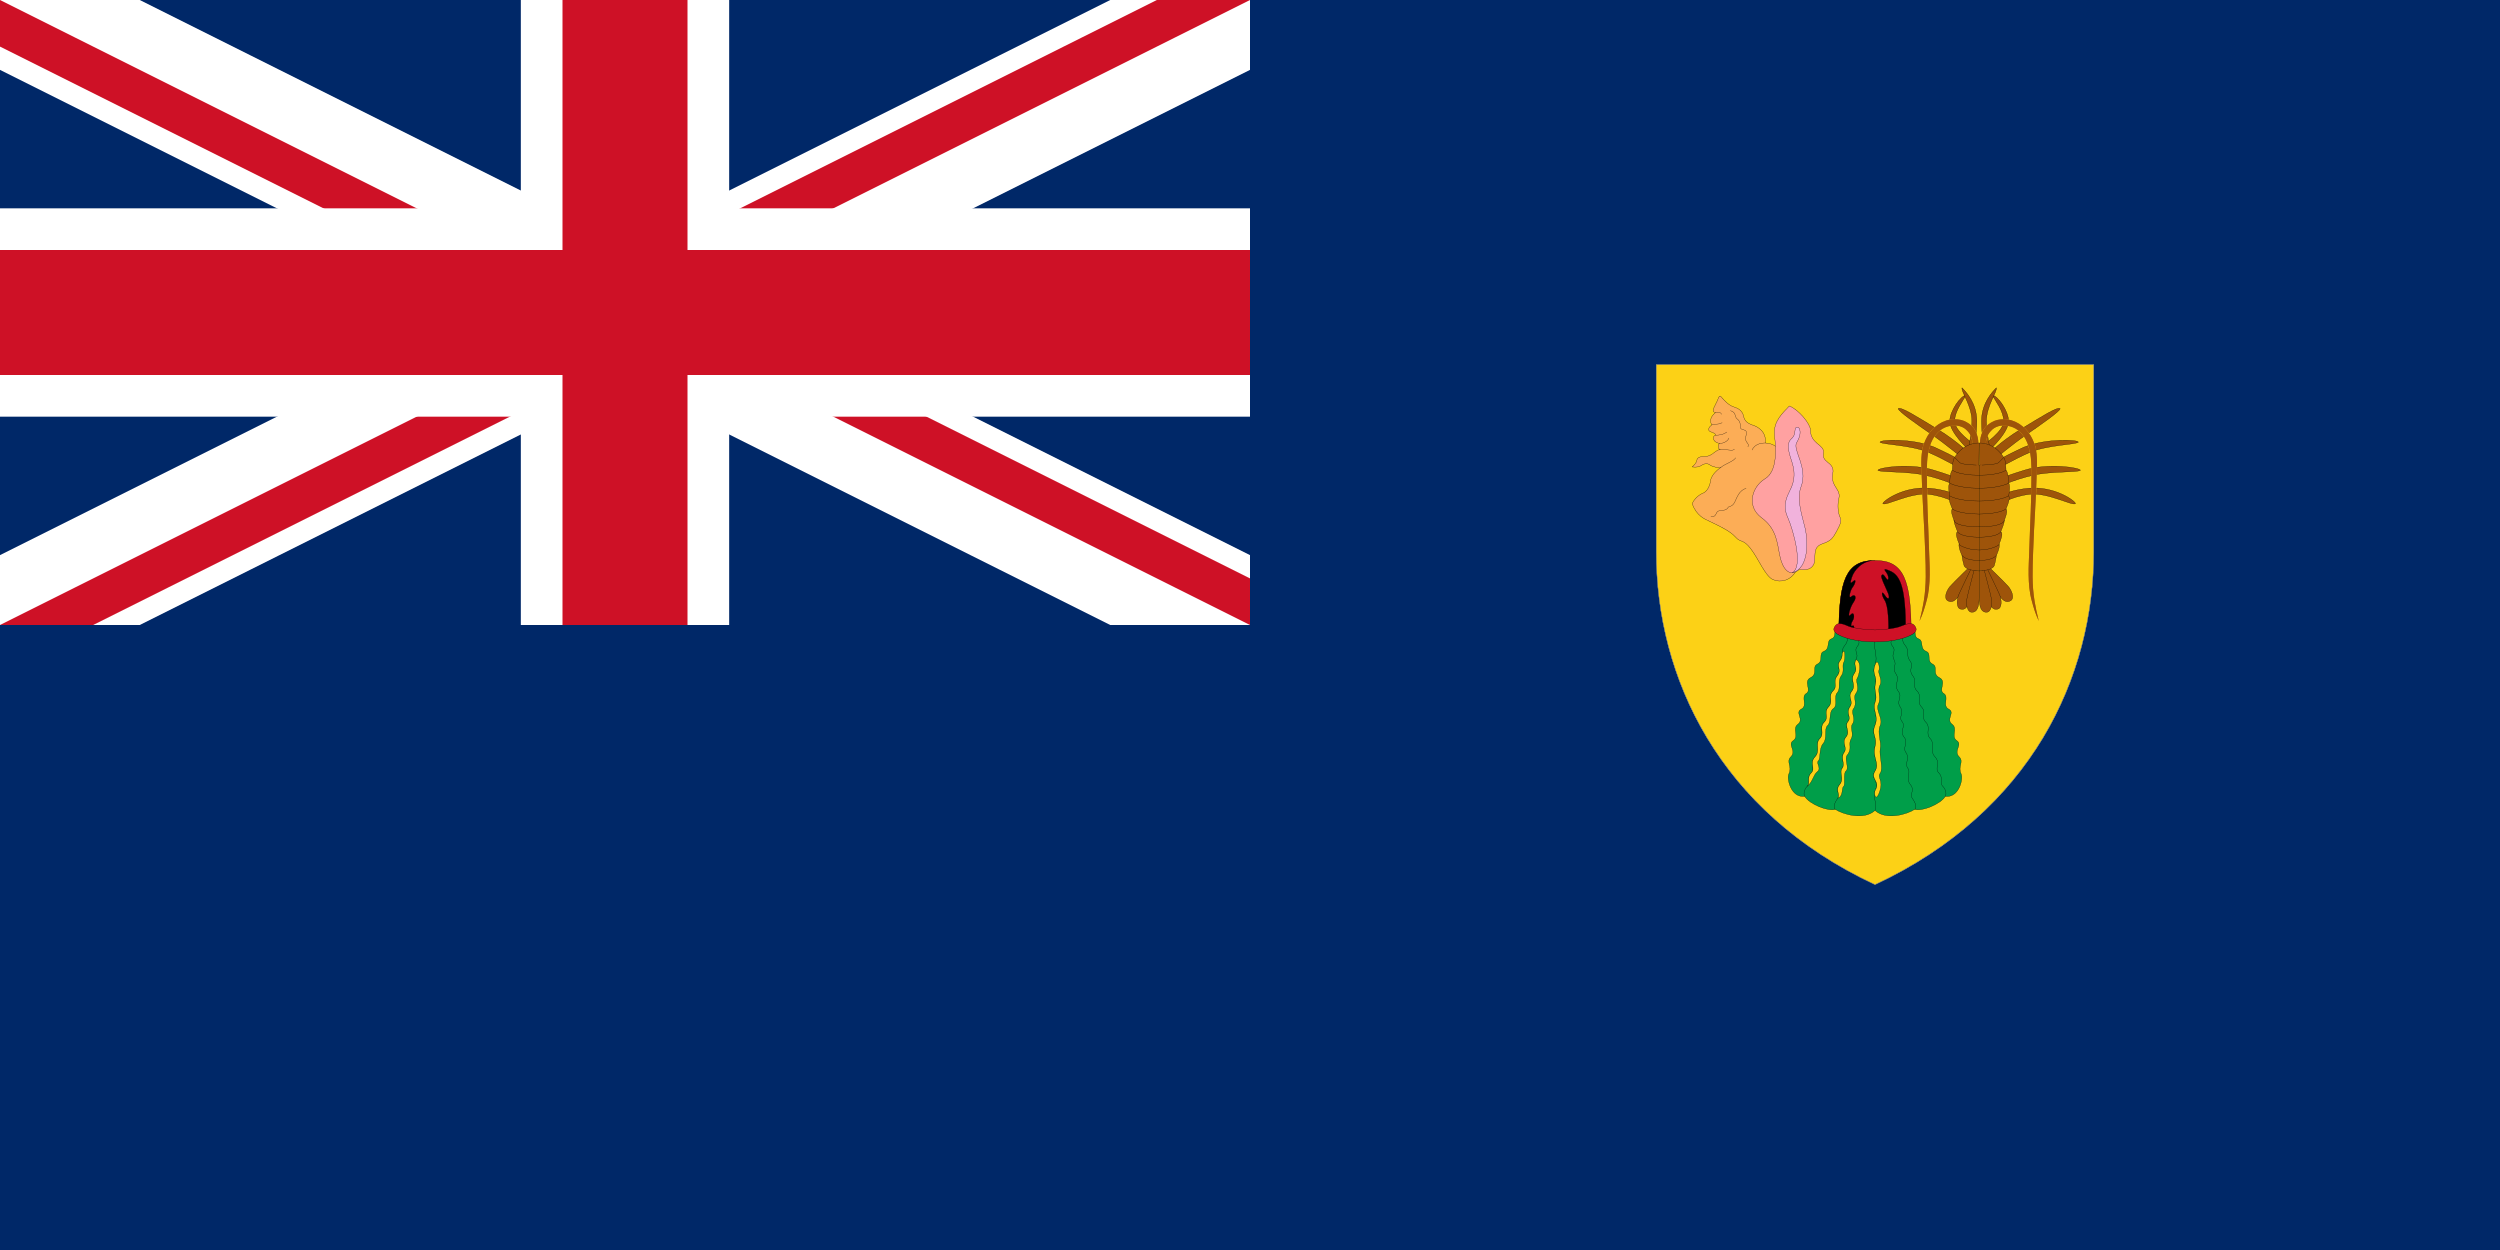 <svg xmlns="http://www.w3.org/2000/svg" xmlns:xlink="http://www.w3.org/1999/xlink" viewBox="0 0 4800000 2400000">
	<rect x="0" y="0" width="4800000" height="2400000" fill="#808080" stroke="none"/>
	<defs>
		<clipPath id="a">
			<path d="M0 0v7500h32500v7500h-2500z m30000 0H15000v17500H0v-2500z" stroke-width="500"/>
		</clipPath>
		<path id="b" d="M420000-500000v360000C420000 100000 300000 358500 0 498500-300000 358500-420000 100000-420000-140000v-360000z" stroke-width="500"/>
	</defs>
	<g fill="#002868" stroke-width="500">
		<path d="M0 0h2400000A1341641 1341641 0 0 1 0 1200000z" stroke-width="500"/>
		<g fill="none" stroke-width="500">
			<path stroke="#fff" stroke-width="240000" d="M0 0l2400000 1200000M0 1200000L2400000 0"/>
			<path stroke="#ce1126" stroke-width="2000" d="M0 0l30000 15000M0 15000L30000 0" clip-path="url(#a)" transform="scale(80)"/>
			<path stroke="#fff" stroke-width="400000" d="M1200000-200000v1600000M-200000 600000h2800000"/>
			<path stroke="#ce1126" stroke-width="240000" d="M1200000 0v1400000M0 600000h2600000"/>
		</g>
		<path d="M0 1200000h2400000V0h2400000v2400000H0" stroke-width="500"/>
	</g>
	<g fill="none" stroke="#000" transform="translate(3600000, 1200000)" stroke-width="500">
		<use xlink:href="#b" fill="#fcd116" stroke-width="32000"/>
		<use xlink:href="#b" stroke="#fff" stroke-width="28000"/>
		<g stroke-linecap="round" stroke-linejoin="round" stroke-width="1100">
			<path fill="#fcad56" d="M-151500-103500c-11000 18500-29500 22500-44000 16500-15000-6000-28500-41000-43500-60000-14500-18500-18500-10500-28500-21500-9500-10500-24500-18500-48000-29500-13000-6000-26500-11500-35500-34500 3500-9500 13000-17500 20500-20500 7500-2500 13500-13500 14500-23000 1000-9000 9000-19000 20000-26500-5000 1000-15500-1000-20500-4500-4500-4000-12000-3000-16500 500-4500 3000-10000 4000-18000 3000 3000-2500 8500-8000 9000-13000s6500-7500 18000-7500c11000 0 18500-13000 27500-13000-6500 0-5000-11000-1500-11500-16000-3000-14000-16000-7500-16000-500-2000-2500-4000-10000-6500-7000-2500-3500-9000 2000-13000-5000-10000-500-17500 7500-24000-11000-500 1000-16000 4000-24500 3000-8000 4500-9000 8000-4000 4000 4500 13000 15000 23500 18000 10000 3000 16000 8500 18000 17000 2000 9000 6000 13500 17000 17500 11500 3500 27000 13000 25000 34500 9000 500 15500 3000 21000 7500" stroke-width="500"/>
			<path fill="#ffa1a1" d="M-124000-374500c0 12000 5500 19500 12500 25500 7500 6000 14000 11000 12500 18500-1500 8000 1500 13000 8000 18000 7000 5000 12000 11000 10000 21000s-500 16000 3500 23500 11000 13500 8000 25500-1500 28000 2500 36000c3500 7500 0 13500-7000 27000-7000 13000-11000 18000-25500 23000-15000 4500-16000 13500-16000 29000 0 16000-10500 24000-30000 21000-20000 16500-32500-3000-37500-27500s-6000-51000-35500-72500c-29000-22000-17500-59000 7000-74000 24500-14500 21500-57500 18500-84000-2500-26500 15000-41500 28500-56000 18000 7000 40500 34500 40500 46000z" stroke-width="500"/>
			<path fill="#f1b2dc" d="M-166500-204000c-5500-13000-11500-26000 3000-54000 15000-28500 5500-50000 1000-64500-4500-14000-5500-27000 0-33000 6000-5500 8500-9000 9000-18500 500-9000 8000-6000 9000-1500s2000 12000-6000 25500c-8000 14000 22500 48000 8500 84500-9500 25500 3000 58000 8000 80500s8000 76500-25000 84500c22500-11000 1500-82500-7500-103500z" stroke-width="500"/>
			<path d="M-315000-208000c5500 1000 8500-2000 10000-5500s2500-5500 7500-6000c5000 0 13000-1500 15000-5500 1500-4000 7500-500 13000-10500 5000-10500 8500-22500 22000-27000m37000-87000c-5000 0-19500 500-25500 13500m-41500-75500c12000 3500 7000 11500 13000 16000 11000 8500 1000 17500 10000 20000s8500 4000 6500 14000c-3000 11500 8000 12000 4000 19500m-52000 39500c7000-6500 24500-11500 28500-18500m-29000-16000c10500-500 24500 3500 26500-500m-28000-11000c5000 0 15500-3500 17500-10500m-25000-5500c6000 0 13500-500 21000-6000m-29000-13500c4500-3500 12500 500 20000-4500m-12500-19500c3500 0 11000-1000 11000 3500" stroke-width="500"/>
			<g fill="#9e540a" transform="translate(200000, -200000)" stroke-width="500">
				<g id="d" stroke-width="500">
					<path d="M-27500-116500s-35000-29500-64000-49500-64000-44500-64000-49500c5500-4000 35000 15000 75500 39500 41000 25000 64000 49500 64000 49500z m-2500 20000s-34000-20500-67500-35000c-35000-14500-87500-14500-93000-19500 0-5000 61000-8000 104500 9500 44500 20500 67500 35000 67500 35000z m-500 34000s-37000-17000-73000-25000c-35000-8000-85000-5000-91000-9500 0-5000 62000-15000 108500 0 47000 14500 67000 24500 67000 24500z m-2000 34500s-28000-19000-65000-23000c-35000-3500-81500 23000-87500 18000 0-5000 40500-34500 91000-29500 49500 5000 73000 24500 73000 24500z m11500-109000s-35500-32500-35500-54500c0-19500 21500-49500 31000-49500-5000 10000-21500 30000-21500 49500 0 20000 37500 44500 37500 44500z" stroke-width="500"/>
					<path d="M-21000-137000s7000-32500 7000-54500c0-29500-21000-56500-19000-64000 7500 7500 28500 29500 28500 64000 0 30000-5000 44500-5000 44500z" stroke-width="500"/>
					<g stroke="none" stroke-width="500">
						<use xlink:href="#c" stroke="#fcd116" stroke-width="6000"/>
						<path id="c" d="M-12500-147500c0-9500-3500-18000-9500-24500-8000-9500-20000-12500-32500-10500-15000 2500-27000 11500-34500 25500-10000 18500-11000 38500-11500 58000 0 67500 2500 95000 4500 161500 500 19500 4000 59500-5000 91000-3500 13500-7500 26000-13500 39000 4000-16500 6000-25000 8000-37500 5500-32500 4000-63000 3000-93000-2000-61500-5500-93000-7500-167500-500-22500 1500-39500 12000-57500 11000-18500 30000-32000 51500-32000 9000 0 16500 1500 24000 6000 15000 8000 22000 24500 22000 41000z" stroke-width="500"/>
					</g>
					<path d="M-9500 93500s-14000 25000-24500 43000-19000 22000-27000 16500c-7500-5500-1000-20000 5000-27000s39500-39500 39500-39500z" stroke-width="500"/>
					<path d="M-6000 95500s-5500 28500-10000 49000c-4000 20500-11000 27500-19500 25000-9000-2000-7500-18500-4000-27000s24500-51500 24500-51500z" stroke-width="500"/>
					<path d="M0 96500v50000c0 21000-5000 29500-14500 29000-9000-500-11000-16500-9000-26000 1500-9000 14000-55500 14000-55500z" stroke-width="500"/>
				</g>
				<use xlink:href="#d" transform="scale(-1, 1)" stroke-width="500"/>
				<g id="e" stroke-width="500">
					<path d="M0 96000c-26500-500-29000-10000-29000-10000s-3500-12000-4000-19500c-500-1000-7500-16000-5500-22500-2500-6000-8500-20500-3000-23000-2500-7000-6500-15000-7000-22500-2000-5500-7000-17500-3000-21500 0 0-9500-20000-5000-25000 0 0-4500-19500 0-24500 0 0 0-20000 5000-25000 0 0 0-19500 4500-24500 0 1000 14000-27500 47000-27500l-500 42500h500z" stroke-width="500"/>
					<path fill="none" d="M0-13000c-42500-500-51500-10000-51500-10000M0-38000c-42500 0-56500-10000-56500-10000M0-62500c-42500-500-56500-10000-56500-10000M0-87500c-42500-500-51500-10000-51500-10000m51000-9500c500 0-32000 0-37000-5000l-9500-9500M0 76000c-12500 0-26500-2000-33000-9500m33000-10500c-23500 0-37500-9500-37500-9500s-500-1000-1000-2500M0 31500c-31000-500-39500-7000-41500-10500M0 11500C-42500 11500-47000 1500-47000 1500l-1500-3000" stroke-width="500"/>
				</g>
				<use xlink:href="#e" transform="scale(-1, 1)" stroke-width="500"/>
			</g>
			<g id="f" stroke-width="500">
				<path fill="#009e49" d="M0 356000c-21500 20000-63000 7000-76000-2000-13500 4500-49500-9500-59000-25000-26000 3500-35000-33500-30500-43000 7000-14000-5500-23000 3500-32500 12500-12000-7000-23500 5000-31500 12000-8500-3000-22500 9000-31500 12500-9500-6500-22500 6500-29000s-1500-23500 9500-30000-6500-23000 8500-30500c14500-7500 1500-20500 13000-26000 12500-6500 1000-20000 12500-24500 13000-5500 3500-20000 14500-24000 9500-3500 3500-12500 9500-20500H0" stroke-width="500"/>
				<path d="M-49500 9000c-10000 10000 2000 17500-8000 29500-10500 12500-1000 19000-9500 30000s4000 16500-5500 29000c-9500 12000 2000 19500-8500 29500-10000 10500 2000 19500-8500 30500-10000 11500 2000 19000-8000 29000-10500 10500 1500 21500-8500 31500-10000 10500 2000 23500-9500 35500-11000 12000 2000 21500-7000 30500-9500 9500-1000 19000-7500 25500s-7500 15500-5000 19500M-30000 12500c-9000 12500 5000 18000-3500 28000-8500 10500 3500 14000-3000 26000s5000 15000-3500 27000 4500 21500-4500 33500c-9500 12000 4500 18500-4000 30500-8000 12500 4000 19000-3500 28000-7500 9500 5500 18500-4000 30000-9000 11000 4000 19500-3500 29500-7500 10500 3000 21500-3500 30000-6500 8000 4500 20500-5000 31500-9000 11000 2000 18500-3500 26000s-10000 18500-4500 21500" stroke-width="500"/>
			</g>
			<use xlink:href="#f" transform="scale(-1, 1)" stroke-width="500"/>
			<path stroke="#009e49" d="M0 356000V6000" stroke-width="500"/>
			<path d="M0 24000c-4500 19500 6500 36500 0 53000-6500 16000 4500 22500 1000 35500-4000 13000 4500 22500-1000 36500s7500 25000 0 43500c-7500 18000 5000 22500 0 41000-5500 21000 9500 32000 0 47000s8500 18500 1000 35500c-7500 16500 4500 23000-1000 40000" stroke-width="500"/>
			<path fill="#fcd116" d="M7500 87000c-2500 5500 7500 18500 2000 28500-6000 9500 3000 24500-3000 36500s9500 27000 3500 41000c-6500 14000 3000 31500 0 44500-2500 13000 6500 38000 0 47000-6500 9500 6500 12000-1000 35000s-12500 3500-8000-3500c9500-15500-10500-20500-1000-35500s-5500-26000 0-47000c5000-18500-7500-23000 0-41000 7500-18500-5500-29500 0-43500s-3000-23500 1000-36500c3500-13000-7500-19500-1000-35500 5000-16000 10000 4500 7500 10000z m-42000 16000c-3500 6000 6000 17500-2500 29000-6000 8000 4000 17500-4500 29000-5500 8000 5500 18000-2000 29500-5000 6500 3500 19000-2500 28500-6000 10000 3000 18000-7500 31000-6000 7000 4500 24500-2000 30000s-500 27000-5000 30000c-4000 3500 0 19000-11000 22500 5500-7500-5500-15000 3500-26000 9500-11000-1500-23500 5000-31500 6500-8500-4000-19500 3500-30000 7500-10000-5500-18500 3500-29500 9500-11500-3500-20500 4000-30000 7500-9000-4500-15500 3500-28000 8500-12000-5500-18500 4000-30500 9000-12000-4000-21500 4500-33500s-3000-15000 3500-27000c12000 4500 6000 30500 2000 36500z m-25000-32500c-5000 8000 2000 17500-5500 27500-7500 10500 0 23500-7500 32000-7500 8000 2000 24000-7500 30500s-3500 26000-11000 32500 0 25000-8500 34500-4500 29000-9500 33500c-4500 4500 6500 14000-1500 20500-8500 6500-8500 19500-19500 28000 6500-6500-2000-16000 7500-25500 9000-9000-4000-18500 7000-30500 11500-12000-500-25000 9500-35500 10000-10000-2000-21000 8500-31500 10000-10000-2000-17500 8000-29000 10500-11000-1500-20000 8500-30500 10500-10000-1000-17500 8500-29500 9500-12500-3000-18000 5500-29000 4000-5000 4000-9500 4000-13500 6000-15500 6000 11500 3500 15500z" stroke-width="500"/>
			<path fill="#ce1126" d="M-69500 17500c0-105000 14500-141500 69500-141500s69500 36500 69500 141500z" stroke-width="500"/>
			<path fill="#000" d="M-69500 17500c0-105000 14500-141500 69500-141500-25000 0-40500 19500-44500 32500-4500 13000-2000 12000 3500 7000s3000 6000-2000 12000c-4500 6000-9000 23500-2500 18000 6500-6000 11500 500 4500 10500-7000 9500-13000 32500-6000 24500s8500 5000 4000 11500c-4000 6500-3500 12500 0 9500 4000-3000 3500 10500 0 16000z m95500-2000C26000 0 26500-36500 18000-48500c-6000-9500-6000-19500 1000-8500s10500 5500 5500-5500c-6000-14000-14000-29500-12000-32500 2500-3500 4000-2000 9000 5500s6000-3500 500-11000c-5500-7000-5000-8500 6500-3500 20500 8500 30500 33000 30500 115500z" stroke-width="500"/>
			<path fill="#ce1126" d="M0 32500c-22000 0-46000-3500-62000-10000-19000-7500-20000-14000-13500-22000 5000-6000 15000-2500 25000 2000 9500 4000 36500 7000 50500 7000s41000-3000 50500-7500c10000-4000 20000-7500 25000-1500 6500 8000 5500 14500-13500 22000C46000 29000 22000 32500 0 32500z" stroke-width="500"/>
		</g>
	</g>
</svg>